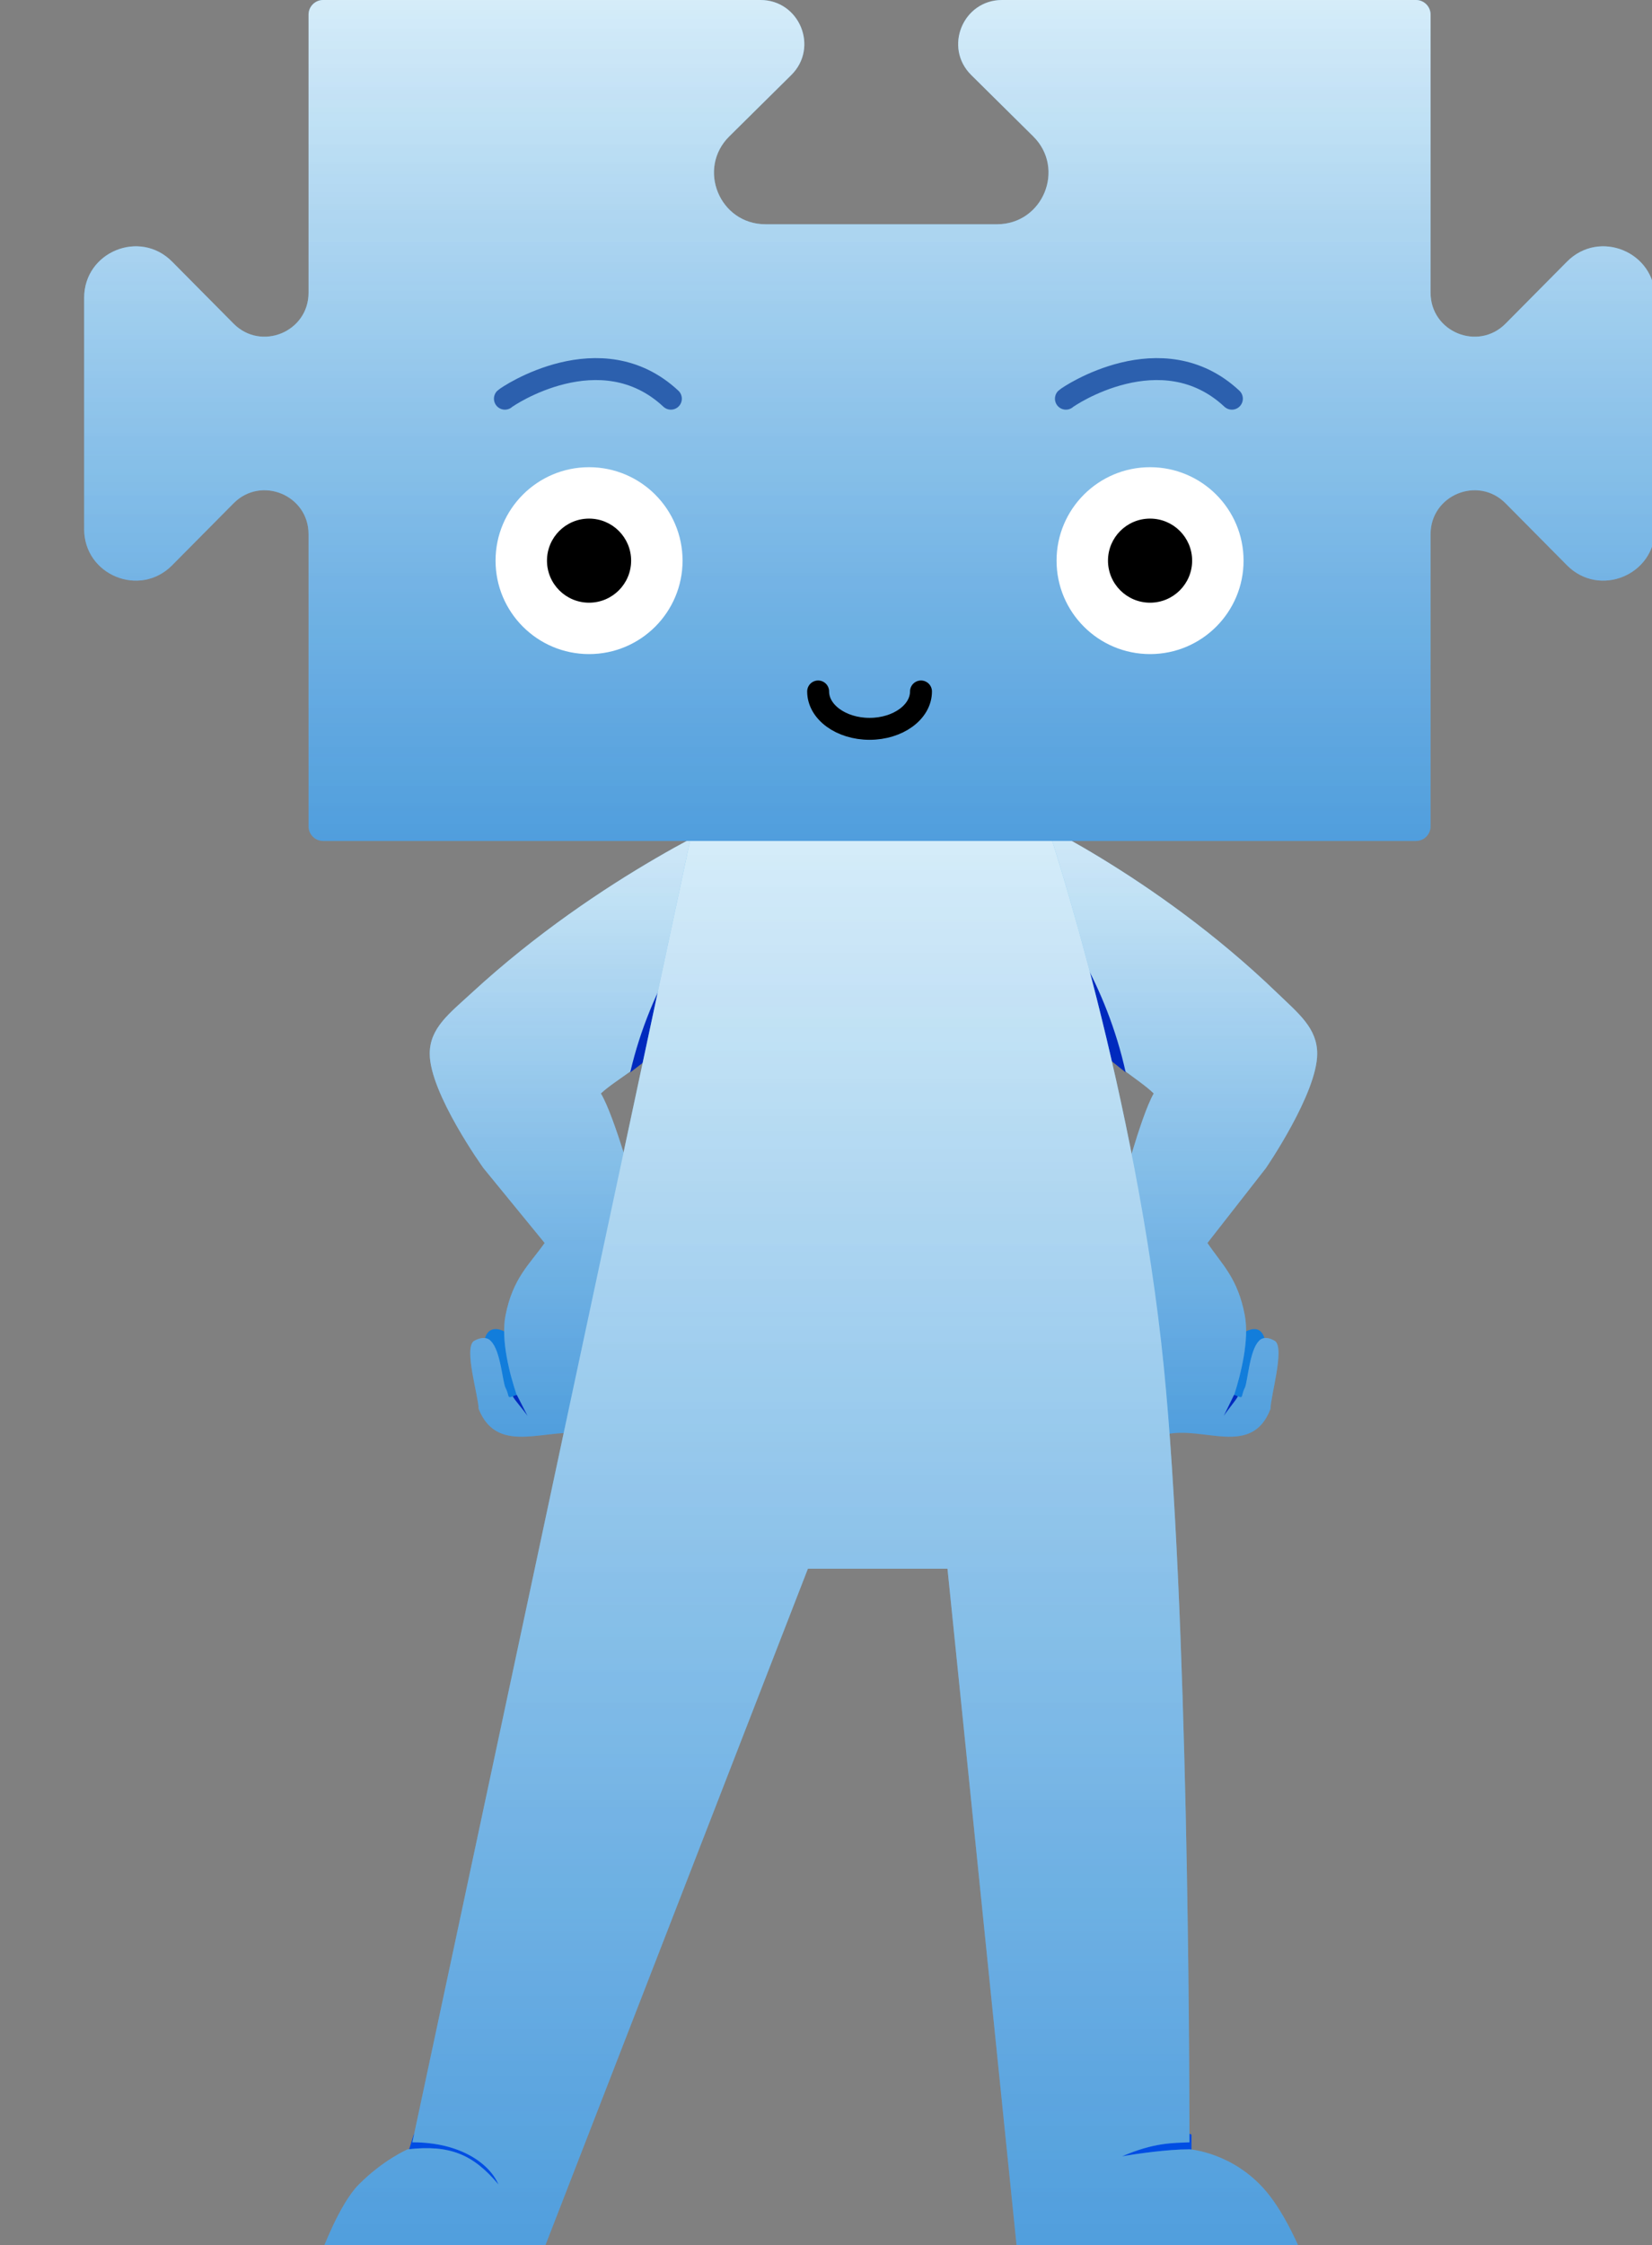 <svg width="226" height="307" viewBox="0 0 226 307" fill="none" xmlns="http://www.w3.org/2000/svg">
<rect x="0" y="0" width="226" height="307" fill="#808080" stroke="none"/>
<g clip-path="url(#clip0)">
<path d="M55 297.036L56.598 291.893L72.254 280L68.74 302.179L55 297.036Z" fill="#004DE3"/>
<path d="M147.663 307V286.75L163 291.893V295.429L147.663 307Z" fill="#004DE3"/>
<path d="M70.495 183.075L73.171 189.784L70.495 192.021C69.157 191.914 66.415 190.423 66.147 185.311C65.879 180.199 68.934 181.69 70.495 183.075Z" fill="#127DDB"/>
<path d="M64.512 135.788C82.202 119.494 101.602 111.187 101.602 111.187L92.905 140.581C91.321 140.581 90.952 141.573 90.229 142.782C88.696 145.346 84.344 147.539 82.202 149.527C84.171 152.838 86.885 163.124 87.888 165.822L80.529 196.174C75.178 194.896 68.154 199.369 65.478 192.66C65.478 190.964 63.43 184.448 64.809 183.394C66.481 182.436 67.15 183.394 67.15 183.394C68.488 184.672 68.748 189.002 69.157 189.784C69.826 191.062 69.157 191.382 70.677 190.743C69.759 188.001 68.486 183.297 69.157 179.88C70.161 174.768 72.428 172.927 74.509 169.975L66.147 159.751C66.147 159.751 58.788 149.527 58.788 144.095C58.788 140.581 61.464 138.595 64.512 135.788Z" fill="#5FB8E9"/>
<path d="M64.512 135.788C82.202 119.494 101.602 111.187 101.602 111.187L92.905 140.581C91.321 140.581 90.952 141.573 90.229 142.782C88.696 145.346 84.344 147.539 82.202 149.527C84.171 152.838 86.885 163.124 87.888 165.822L80.529 196.174C75.178 194.896 68.154 199.369 65.478 192.66C65.478 190.964 63.43 184.448 64.809 183.394C66.481 182.436 67.15 183.394 67.15 183.394C68.488 184.672 68.748 189.002 69.157 189.784C69.826 191.062 69.157 191.382 70.677 190.743C69.759 188.001 68.486 183.297 69.157 179.88C70.161 174.768 72.428 172.927 74.509 169.975L66.147 159.751C66.147 159.751 58.788 149.527 58.788 144.095C58.788 140.581 61.464 138.595 64.512 135.788Z" fill="url(#paint0_linear)" style="mix-blend-mode:soft-light"/>
<path d="M64.512 135.788C82.202 119.494 101.602 111.187 101.602 111.187L92.905 140.581C91.321 140.581 90.952 141.573 90.229 142.782C88.696 145.346 84.344 147.539 82.202 149.527C84.171 152.838 86.885 163.124 87.888 165.822L80.529 196.174C75.178 194.896 68.154 199.369 65.478 192.66C65.478 190.964 63.43 184.448 64.809 183.394C66.481 182.436 67.15 183.394 67.15 183.394C68.488 184.672 68.748 189.002 69.157 189.784C69.826 191.062 69.157 191.382 70.677 190.743C69.759 188.001 68.486 183.297 69.157 179.88C70.161 174.768 72.428 172.927 74.509 169.975L66.147 159.751C66.147 159.751 58.788 149.527 58.788 144.095C58.788 140.581 61.464 138.595 64.512 135.788Z" fill="url(#paint1_linear)" style="mix-blend-mode:hard-light"/>
<path d="M99.26 122.05C95.45 125.402 88.938 134.83 86.216 146.651L89.561 144.095L90.639 144.714C94.381 134.829 103.071 118.697 99.26 122.05Z" fill="#002ABE"/>
<path d="M72.168 193.618L70.696 190.743C70.696 190.743 70.129 190.906 70.161 190.966C70.428 191.478 71.499 192.66 72.168 193.618Z" fill="#002ABE"/>
<path d="M169.017 183.075L166.461 189.784L169.017 192.021C170.295 191.914 172.915 190.423 173.17 185.311C173.426 180.199 170.508 181.69 169.017 183.075Z" fill="#127DDB"/>
<path d="M174.732 135.788C157.834 119.494 139.303 111.187 139.303 111.187L147.61 140.581C149.123 140.581 149.475 141.573 150.166 142.782C151.631 145.346 155.788 147.539 157.834 149.527C155.953 152.838 153.361 163.124 152.402 165.822L159.431 196.174C164.544 194.896 171.253 199.369 173.809 192.66C173.809 190.964 175.765 184.448 174.448 183.394C172.851 182.436 172.212 183.394 172.212 183.394C170.934 184.672 170.686 189.002 170.295 189.784C169.656 191.062 170.295 191.382 168.843 190.743C169.72 188.001 170.935 183.297 170.295 179.88C169.336 174.768 167.171 172.927 165.183 169.975L173.17 159.751C173.17 159.751 180.199 149.527 180.199 144.095C180.199 140.581 177.643 138.595 174.732 135.788Z" fill="#5FB8E9"/>
<path d="M174.732 135.788C157.834 119.494 139.303 111.187 139.303 111.187L147.61 140.581C149.123 140.581 149.475 141.573 150.166 142.782C151.631 145.346 155.788 147.539 157.834 149.527C155.953 152.838 153.361 163.124 152.402 165.822L159.431 196.174C164.544 194.896 171.253 199.369 173.809 192.66C173.809 190.964 175.765 184.448 174.448 183.394C172.851 182.436 172.212 183.394 172.212 183.394C170.934 184.672 170.686 189.002 170.295 189.784C169.656 191.062 170.295 191.382 168.843 190.743C169.72 188.001 170.935 183.297 170.295 179.88C169.336 174.768 167.171 172.927 165.183 169.975L173.17 159.751C173.17 159.751 180.199 149.527 180.199 144.095C180.199 140.581 177.643 138.595 174.732 135.788Z" fill="url(#paint2_linear)" style="mix-blend-mode:soft-light"/>
<path d="M174.732 135.788C157.834 119.494 139.303 111.187 139.303 111.187L147.61 140.581C149.123 140.581 149.475 141.573 150.166 142.782C151.631 145.346 155.788 147.539 157.834 149.527C155.953 152.838 153.361 163.124 152.402 165.822L159.431 196.174C164.544 194.896 171.253 199.369 173.809 192.66C173.809 190.964 175.765 184.448 174.448 183.394C172.851 182.436 172.212 183.394 172.212 183.394C170.934 184.672 170.686 189.002 170.295 189.784C169.656 191.062 170.295 191.382 168.843 190.743C169.72 188.001 170.935 183.297 170.295 179.88C169.336 174.768 167.171 172.927 165.183 169.975L173.17 159.751C173.17 159.751 180.199 149.527 180.199 144.095C180.199 140.581 177.643 138.595 174.732 135.788Z" fill="url(#paint3_linear)" style="mix-blend-mode:hard-light"/>
<path d="M141.539 122.05C145.179 125.402 151.4 134.83 154 146.651L150.805 144.095L149.775 144.714C146.2 134.829 137.9 118.697 141.539 122.05Z" fill="#002ABE"/>
<path d="M167.419 193.618L168.825 190.743C168.825 190.743 169.366 190.906 169.336 190.966C169.08 191.478 168.058 192.66 167.419 193.618Z" fill="#002ABE"/>
<path fill-rule="evenodd" clip-rule="evenodd" d="M94.608 114H143.625C143.625 114 155.529 149.855 159.221 186.99C162.521 220.18 162.717 280.732 162.722 292.954C160.494 293.061 157.948 292.954 153.492 294.875C155.295 294.554 159.667 293.914 162.722 293.914C162.722 293.914 168.695 294.313 173.226 299.677C175.949 302.9 178 308 178 308H139.169L129.62 214.521H110.523L74.237 308H44C44 308 46.407 301.412 49.093 298.716C52.477 295.319 55.777 293.914 55.777 293.914C61.506 293.274 64.689 294.554 68.19 298.716C67.001 295.942 63.097 292.954 56.413 292.954L94.608 114Z" fill="#5FB8E9"/>
<path fill-rule="evenodd" clip-rule="evenodd" d="M94.608 114H143.625C143.625 114 155.529 149.855 159.221 186.99C162.521 220.18 162.717 280.732 162.722 292.954C160.494 293.061 157.948 292.954 153.492 294.875C155.295 294.554 159.667 293.914 162.722 293.914C162.722 293.914 168.695 294.313 173.226 299.677C175.949 302.9 178 308 178 308H139.169L129.62 214.521H110.523L74.237 308H44C44 308 46.407 301.412 49.093 298.716C52.477 295.319 55.777 293.914 55.777 293.914C61.506 293.274 64.689 294.554 68.19 298.716C67.001 295.942 63.097 292.954 56.413 292.954L94.608 114Z" fill="url(#paint4_linear)" style="mix-blend-mode:soft-light"/>
<path fill-rule="evenodd" clip-rule="evenodd" d="M94.608 114H143.625C143.625 114 155.529 149.855 159.221 186.99C162.521 220.18 162.717 280.732 162.722 292.954C160.494 293.061 157.948 292.954 153.492 294.875C155.295 294.554 159.667 293.914 162.722 293.914C162.722 293.914 168.695 294.313 173.226 299.677C175.949 302.9 178 308 178 308H139.169L129.62 214.521H110.523L74.237 308H44C44 308 46.407 301.412 49.093 298.716C52.477 295.319 55.777 293.914 55.777 293.914C61.506 293.274 64.689 294.554 68.19 298.716C67.001 295.942 63.097 292.954 56.413 292.954L94.608 114Z" fill="url(#paint5_linear)" style="mix-blend-mode:hard-light"/>
<path d="M44.211 115H193.707C194.812 115 195.707 114.105 195.707 113V73.052C195.707 67.694 202.196 65.023 205.968 68.828L214.372 77.305C218.794 81.766 226.407 78.638 226.407 72.36V40.723C226.407 34.446 218.794 31.317 214.372 35.778L205.968 44.255C202.196 48.061 195.707 45.389 195.707 40.031V2C195.707 0.895 194.812 0 193.707 0H137.093C131.731 0 129.062 6.495 132.873 10.265L141.344 18.645C145.809 23.063 142.678 30.667 136.394 30.667H104.723C98.439 30.667 95.307 23.063 99.773 18.645L108.244 10.265C112.055 6.495 109.385 0 104.024 0H44.211C43.107 0 42.211 0.895 42.211 2V40.031C42.211 45.389 35.722 48.061 31.95 44.255L23.546 35.778C19.124 31.317 11.512 34.446 11.512 40.723V72.36C11.512 78.638 19.124 81.766 23.546 77.305L31.95 68.828C35.722 65.023 42.211 67.694 42.211 73.052V113C42.211 114.105 43.107 115 44.211 115Z" fill="#5FB8E9"/>
<path d="M44.211 115H193.707C194.812 115 195.707 114.105 195.707 113V73.052C195.707 67.694 202.196 65.023 205.968 68.828L214.372 77.305C218.794 81.766 226.407 78.638 226.407 72.36V40.723C226.407 34.446 218.794 31.317 214.372 35.778L205.968 44.255C202.196 48.061 195.707 45.389 195.707 40.031V2C195.707 0.895 194.812 0 193.707 0H137.093C131.731 0 129.062 6.495 132.873 10.265L141.344 18.645C145.809 23.063 142.678 30.667 136.394 30.667H104.723C98.439 30.667 95.307 23.063 99.773 18.645L108.244 10.265C112.055 6.495 109.385 0 104.024 0H44.211C43.107 0 42.211 0.895 42.211 2V40.031C42.211 45.389 35.722 48.061 31.95 44.255L23.546 35.778C19.124 31.317 11.512 34.446 11.512 40.723V72.36C11.512 78.638 19.124 81.766 23.546 77.305L31.95 68.828C35.722 65.023 42.211 67.694 42.211 73.052V113C42.211 114.105 43.107 115 44.211 115Z" fill="url(#paint6_linear)" style="mix-blend-mode:soft-light"/>
<path d="M44.211 115H193.707C194.812 115 195.707 114.105 195.707 113V73.052C195.707 67.694 202.196 65.023 205.968 68.828L214.372 77.305C218.794 81.766 226.407 78.638 226.407 72.36V40.723C226.407 34.446 218.794 31.317 214.372 35.778L205.968 44.255C202.196 48.061 195.707 45.389 195.707 40.031V2C195.707 0.895 194.812 0 193.707 0H137.093C131.731 0 129.062 6.495 132.873 10.265L141.344 18.645C145.809 23.063 142.678 30.667 136.394 30.667H104.723C98.439 30.667 95.307 23.063 99.773 18.645L108.244 10.265C112.055 6.495 109.385 0 104.024 0H44.211C43.107 0 42.211 0.895 42.211 2V40.031C42.211 45.389 35.722 48.061 31.95 44.255L23.546 35.778C19.124 31.317 11.512 34.446 11.512 40.723V72.36C11.512 78.638 19.124 81.766 23.546 77.305L31.95 68.828C35.722 65.023 42.211 67.694 42.211 73.052V113C42.211 114.105 43.107 115 44.211 115Z" fill="url(#paint7_linear)" style="mix-blend-mode:hard-light"/>
<ellipse cx="80.585" cy="76.667" rx="12.791" ry="12.778" fill="white"/>
<ellipse cx="157.333" cy="76.667" rx="12.791" ry="12.778" fill="white"/>
<ellipse cx="80.585" cy="76.667" rx="5.756" ry="5.75" fill="black"/>
<path d="M163.089 76.667C163.089 79.842 160.512 82.417 157.333 82.417C154.154 82.417 151.577 79.842 151.577 76.667C151.577 73.491 154.154 70.917 157.333 70.917C160.512 70.917 163.089 73.491 163.089 76.667Z" fill="black"/>
<path d="M69.073 54.52C69.393 54.2 82.184 45.575 91.778 54.52" stroke="#2C60AE" stroke-width="3" stroke-linecap="round" stroke-linejoin="round"/>
<path d="M145.821 54.52C146.141 54.2 158.932 45.575 168.526 54.52" stroke="#2C60AE" stroke-width="3" stroke-linecap="round" stroke-linejoin="round"/>
<path d="M125.995 94.556C125.995 97.378 122.845 99.667 118.959 99.667C115.074 99.667 111.924 97.378 111.924 94.556" stroke="black" stroke-width="3" stroke-linecap="round"/>
</g>
<defs>
<linearGradient id="paint0_linear" x1="80.195" y1="111.187" x2="80.195" y2="196.468" gradientUnits="userSpaceOnUse">
<stop stop-color="white" stop-opacity="0.74"/>
<stop offset="1" stop-color="white" stop-opacity="0"/>
</linearGradient>
<linearGradient id="paint1_linear" x1="80.195" y1="111.187" x2="80.195" y2="196.468" gradientUnits="userSpaceOnUse">
<stop stop-color="#001897" stop-opacity="0"/>
<stop offset="1" stop-color="#051EA2" stop-opacity="0.17"/>
</linearGradient>
<linearGradient id="paint2_linear" x1="159.751" y1="111.187" x2="159.751" y2="196.468" gradientUnits="userSpaceOnUse">
<stop stop-color="white" stop-opacity="0.74"/>
<stop offset="1" stop-color="white" stop-opacity="0"/>
</linearGradient>
<linearGradient id="paint3_linear" x1="159.751" y1="111.187" x2="159.751" y2="196.468" gradientUnits="userSpaceOnUse">
<stop stop-color="#001897" stop-opacity="0"/>
<stop offset="1" stop-color="#051EA2" stop-opacity="0.17"/>
</linearGradient>
<linearGradient id="paint4_linear" x1="111" y1="114.64" x2="111" y2="308" gradientUnits="userSpaceOnUse">
<stop stop-color="white" stop-opacity="0.74"/>
<stop offset="1" stop-color="white" stop-opacity="0"/>
</linearGradient>
<linearGradient id="paint5_linear" x1="111" y1="114.64" x2="111" y2="308" gradientUnits="userSpaceOnUse">
<stop stop-color="#001897" stop-opacity="0"/>
<stop offset="1" stop-color="#051EA2" stop-opacity="0.17"/>
</linearGradient>
<linearGradient id="paint6_linear" x1="118.959" y1="0" x2="118.959" y2="115" gradientUnits="userSpaceOnUse">
<stop stop-color="white" stop-opacity="0.74"/>
<stop offset="1" stop-color="white" stop-opacity="0"/>
</linearGradient>
<linearGradient id="paint7_linear" x1="118.959" y1="0" x2="118.959" y2="115" gradientUnits="userSpaceOnUse">
<stop stop-color="#001897" stop-opacity="0"/>
<stop offset="1" stop-color="#051EA2" stop-opacity="0.17"/>
</linearGradient>
<clipPath id="clip0">
<rect width="226" height="307" fill="white"/>
</clipPath>
</defs>
</svg>
